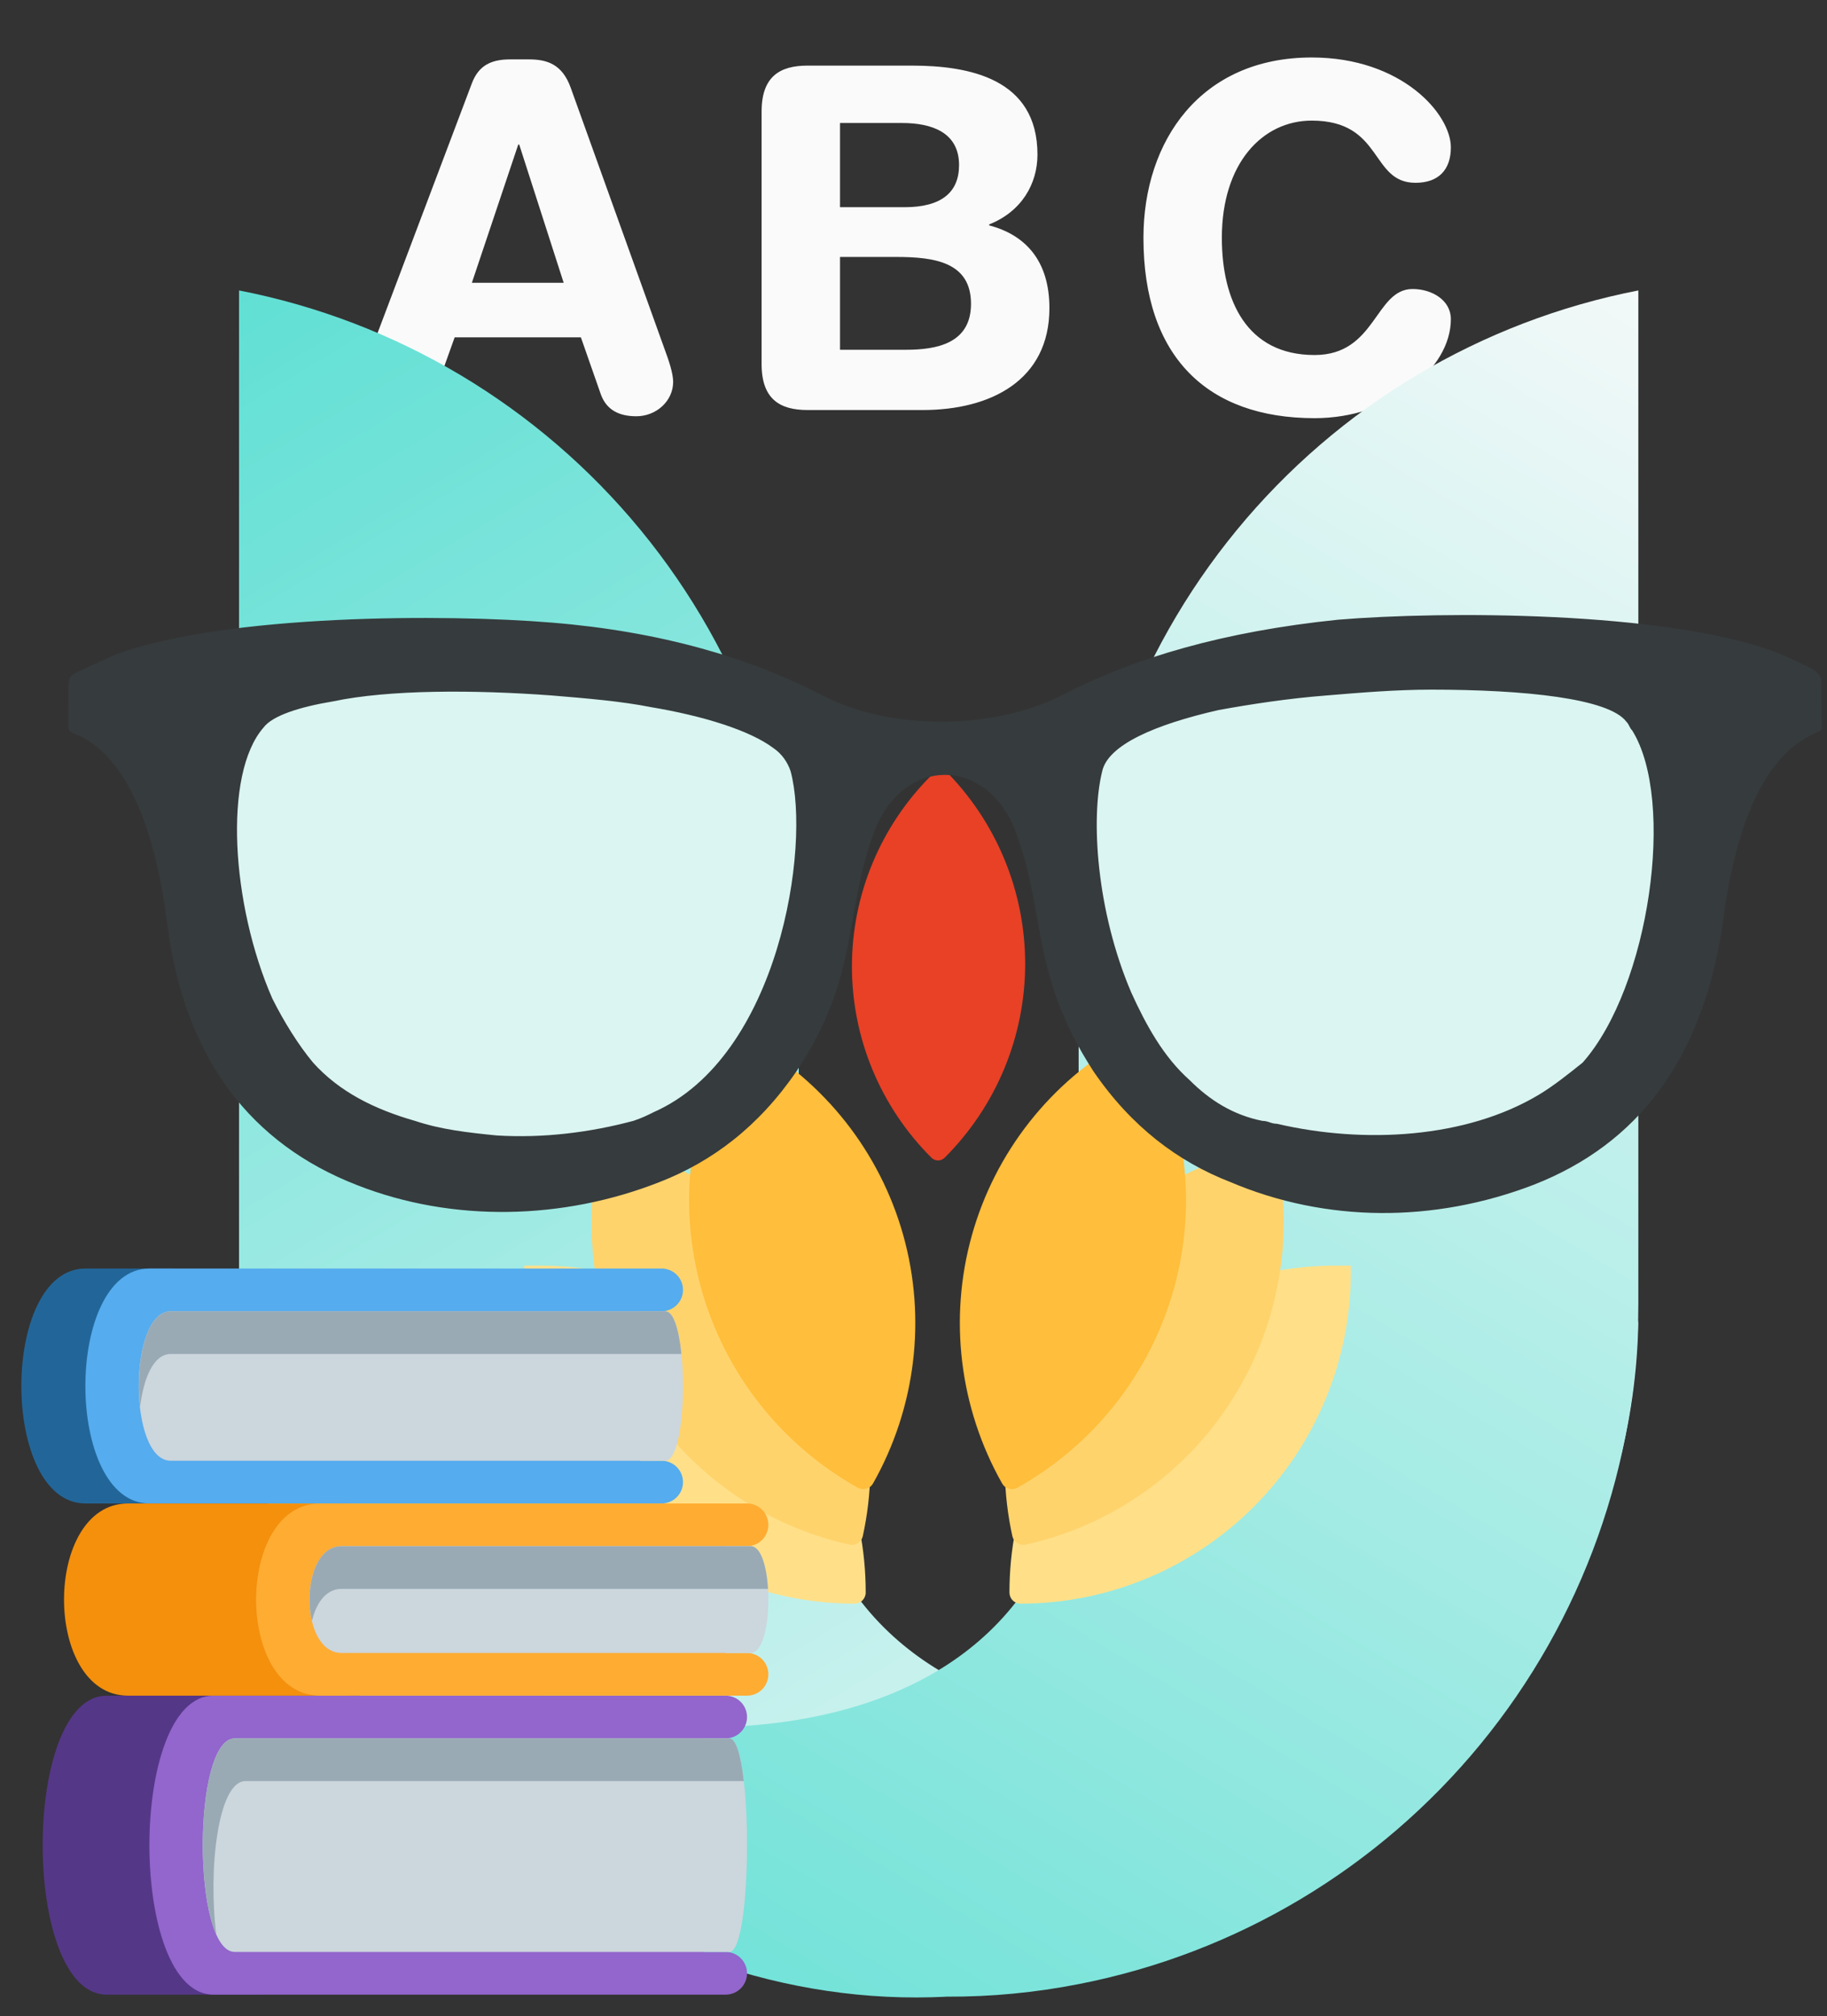 <svg width="107" height="118" viewBox="0 0 107 118" fill="none" xmlns="http://www.w3.org/2000/svg">
<rect x="0" y="0" width="107" height="118" fill="#333333" stroke="none"/>
<defs>
<linearGradient id="paint0_linear_634_9382" x1="12.224" y1="10.14" x2="85.015" y2="131.457" gradientUnits="userSpaceOnUse">
<stop stop-color="#59DED2"/>
<stop offset="1" stop-color="#FAFAFA"/>
</linearGradient>
<linearGradient id="paint1_linear_634_9382" x1="97.727" y1="10.14" x2="24.936" y2="131.457" gradientUnits="userSpaceOnUse">
<stop stop-color="#FAFAFA"/>
<stop offset="1" stop-color="#59DED2"/>
</linearGradient>
</defs>
<path d="M21.7 20.584C21.532 21.032 21.252 21.844 21.252 22.348C21.252 23.58 22.12 24.364 23.38 24.364C24.472 24.364 25.116 24 25.424 23.104L26.628 19.744H34.02L35.196 23.104C35.532 24 36.26 24.364 37.268 24.364C38.444 24.364 39.424 23.468 39.424 22.348C39.424 21.844 39.144 21.032 38.976 20.584L33.432 5.156C32.928 3.728 32.004 3.476 30.968 3.476H29.876C28.756 3.476 28.028 3.84 27.636 4.876L21.7 20.584ZM33.012 16.552H27.636L30.352 8.46H30.408L33.012 16.552ZM44.604 21.312C44.604 23.356 45.668 24 47.292 24H54.04C58.016 24 61.46 22.264 61.46 18.036C61.46 15.264 60.06 13.752 57.932 13.192V13.136C59.836 12.38 60.76 10.756 60.76 9.048C60.76 4.596 56.756 3.84 53.396 3.84H47.292C45.668 3.84 44.604 4.484 44.604 6.528V21.312ZM49.196 15.04H52.5C54.74 15.04 56.868 15.348 56.868 17.784C56.868 20.108 54.852 20.472 53.06 20.472H49.196V15.04ZM49.196 7.2H52.836C54.544 7.2 56.168 7.732 56.168 9.664C56.168 11.26 55.132 12.128 52.976 12.128H49.196V7.2ZM66.967 13.92C66.967 20.864 70.691 24.476 76.991 24.476C81.443 24.476 84.971 21.592 84.971 18.68C84.971 17.56 83.851 16.916 82.731 16.916C80.519 16.916 80.603 20.78 76.991 20.78C73.015 20.78 71.559 17.588 71.559 13.92C71.559 9.552 73.939 7.06 76.823 7.06C81.023 7.06 80.239 10.7 82.899 10.7C84.271 10.7 84.971 9.916 84.971 8.628C84.971 6.668 82.087 3.364 76.823 3.364C70.327 3.364 66.967 8.236 66.967 13.92Z" fill="#FAFAFA"/>
<path d="M14 17V76.24C13.998 85.674 17.268 94.814 23.249 102.093C29.23 109.372 37.55 114.336 46.78 116.133C49.321 116.632 51.905 116.879 54.493 116.868C72.413 116.623 89.974 103.067 94.666 86.236C95.48 83.294 95.912 80.26 95.951 77.207C95.259 82.158 93.262 86.833 90.166 90.75C89.8 91.208 80.93 101.919 67.027 101.068C64.276 100.901 54.661 100.314 49.673 92.685C47.875 89.847 46.907 86.56 46.877 83.198L46.78 82.798V56.893C46.782 47.459 43.512 38.319 37.531 31.04C31.55 23.761 23.23 18.797 14 17Z" fill="url(#paint0_linear_634_9382)"/>
<path d="M95.951 17V76.24C95.953 85.674 92.683 94.814 86.702 102.093C80.721 109.372 72.401 114.336 63.171 116.133C60.63 116.632 58.047 116.879 55.458 116.868C36.494 117.858 18.933 103.148 15.286 86.236C14.472 83.294 14.04 80.26 14 77.207C14.692 82.158 16.689 86.833 19.785 90.75C20.151 91.208 29.021 101.919 42.924 101.068C45.675 100.901 55.291 100.314 60.278 92.685C62.076 89.847 63.044 86.56 63.074 83.198L63.171 82.798V56.893C63.169 47.459 66.439 38.319 72.42 31.04C78.401 23.761 86.721 18.797 95.951 17Z" fill="url(#paint1_linear_634_9382)"/>
<path d="M59.12 93.213C59.12 93.386 59.188 93.552 59.31 93.674C59.433 93.797 59.598 93.866 59.771 93.866C64.899 93.86 69.816 91.815 73.442 88.179C77.069 84.544 79.108 79.615 79.114 74.474V74.077H78.199C75.692 74.076 73.21 74.571 70.895 75.532C68.579 76.494 66.475 77.903 64.704 79.681C62.932 81.458 61.526 83.568 60.568 85.889C59.61 88.211 59.118 90.7 59.12 93.213Z" fill="#FFE089"/>
<path d="M59.291 89.918C59.329 90.086 59.431 90.232 59.576 90.325C59.72 90.418 59.895 90.45 60.063 90.414C62.533 89.869 64.871 88.841 66.945 87.39C69.019 85.938 70.787 84.091 72.149 81.953C73.511 79.816 74.439 77.43 74.882 74.933C75.325 72.435 75.273 69.875 74.729 67.397L74.647 67.024L73.74 67.215C68.824 68.304 64.54 71.308 61.83 75.565C59.12 79.823 58.207 84.986 59.291 89.918Z" fill="#FFD36C"/>
<path d="M58.688 86.826C58.73 86.901 58.787 86.968 58.855 87.021C58.923 87.075 59.001 87.114 59.084 87.138C59.167 87.161 59.254 87.168 59.34 87.158C59.425 87.147 59.508 87.12 59.583 87.078C64.069 84.568 67.364 80.384 68.747 75.443C70.129 70.503 69.486 65.21 66.958 60.726L66.768 60.388L65.967 60.835C61.538 63.307 58.283 67.433 56.918 72.307C55.553 77.181 56.19 82.404 58.688 86.826Z" fill="#FFBE3B"/>
<path d="M50.701 93.213C50.701 93.386 50.632 93.552 50.51 93.674C50.388 93.797 50.222 93.866 50.049 93.866C44.921 93.86 40.004 91.815 36.378 88.179C32.752 84.544 30.712 79.615 30.706 74.474V74.077H31.622C34.128 74.076 36.61 74.571 38.925 75.532C41.241 76.494 43.345 77.903 45.117 79.681C46.889 81.458 48.294 83.568 49.252 85.889C50.21 88.211 50.702 90.7 50.701 93.213Z" fill="#FFE089"/>
<path d="M50.529 89.918C50.492 90.086 50.389 90.232 50.245 90.325C50.1 90.418 49.925 90.45 49.757 90.414C47.287 89.869 44.949 88.841 42.875 87.39C40.802 85.938 39.033 84.091 37.672 81.953C36.31 79.816 35.381 77.43 34.938 74.933C34.495 72.435 34.548 69.875 35.092 67.397L35.173 67.024L36.08 67.215C40.996 68.304 45.281 71.308 47.99 75.565C50.7 79.823 51.613 84.986 50.529 89.918Z" fill="#FFD36C"/>
<path d="M51.132 86.826C51.09 86.901 51.033 86.968 50.965 87.021C50.898 87.075 50.82 87.114 50.737 87.138C50.653 87.161 50.566 87.168 50.481 87.158C50.395 87.147 50.312 87.12 50.237 87.078C45.752 84.568 42.456 80.384 41.074 75.443C39.691 70.503 40.334 65.21 42.862 60.726L43.053 60.388L43.854 60.835C48.282 63.307 51.537 67.433 52.902 72.307C54.267 77.181 53.63 82.404 51.132 86.826Z" fill="#FFBE3B"/>
<path d="M54.552 67.764C54.602 67.814 54.663 67.855 54.729 67.882C54.795 67.909 54.866 67.924 54.937 67.924C55.009 67.924 55.08 67.909 55.146 67.882C55.212 67.855 55.272 67.814 55.323 67.764C58.344 64.751 60.04 60.669 60.04 56.413C60.04 52.158 58.344 48.076 55.323 45.063L55.095 44.836L54.556 45.373C51.571 48.342 49.895 52.369 49.894 56.568C49.893 60.767 51.569 64.794 54.552 67.764Z" fill="#E84126"/>
<path d="M62.164 40.707C58.071 42.753 52.102 42.753 48.179 40.707C43.916 38.49 38.629 36.955 32.319 36.443C26.179 35.931 13.218 35.931 6.737 38.319C6.055 38.66 5.202 39.001 4.52 39.342C4.179 39.513 4.008 39.513 4.008 40.366V41.389C4.008 43.265 3.838 42.583 5.032 43.265C7.59 44.8 9.125 48.722 9.807 54.18C10.83 62.025 14.753 66.97 20.892 69.358C26.52 71.575 33.001 71.404 38.629 69.187C41.699 67.994 44.427 65.947 46.644 62.707C50.396 57.079 49.373 53.497 51.249 48.552C52.954 44.288 57.73 44.288 59.435 48.552C61.311 53.497 60.288 56.908 64.04 62.707C66.257 65.947 68.985 67.994 72.055 69.187C77.683 71.575 83.993 71.575 89.792 69.358C95.931 66.97 99.683 62.025 100.877 54.18C101.559 48.722 103.094 44.8 105.652 43.265C107.016 42.412 106.675 43.265 106.675 41.389V40.366C106.675 39.683 106.675 39.513 106.164 39.172C105.482 38.831 104.799 38.49 103.947 38.148C97.466 35.761 84.505 35.761 78.365 36.273C71.714 36.955 66.427 38.49 62.164 40.707Z" fill="#363B3D"/>
<path d="M45.28 43.776C43.916 42.753 41.187 41.901 38.117 41.389C36.412 41.048 34.365 40.877 32.319 40.707C27.714 40.366 22.768 40.366 19.528 41.048C17.482 41.389 15.947 41.901 15.435 42.583C13.048 45.311 13.559 52.986 15.947 58.443C16.629 59.807 17.482 61.172 18.334 62.195C19.869 63.901 21.916 64.924 24.303 65.606C25.838 66.118 27.373 66.288 29.079 66.459C31.807 66.629 34.536 66.288 37.094 65.606C37.606 65.435 37.947 65.265 38.288 65.094C45.621 61.854 47.497 49.575 46.303 45.141C46.133 44.629 45.792 44.117 45.28 43.776ZM95.59 42.753C95.42 42.583 95.42 42.412 95.249 42.242C94.226 40.877 89.28 40.366 83.823 40.366C81.776 40.366 79.73 40.536 77.683 40.707C75.466 40.877 73.249 41.218 71.373 41.559C67.621 42.412 64.893 43.606 64.552 45.141C63.869 47.87 64.21 53.327 66.257 58.102C67.11 59.978 68.133 61.854 69.668 63.218C70.862 64.412 72.226 65.265 73.931 65.606C74.273 65.606 74.443 65.776 74.784 65.776C79.9 66.97 85.87 66.629 90.133 64.071C90.986 63.559 91.838 62.877 92.691 62.195C96.614 57.761 98.149 46.846 95.59 42.753Z" fill="#DAF5F2"/>
<path d="M18.75 111.75C18.75 114.511 17.761 116.75 15 116.75H6.25C1.25 116.75 1.25 99.25 6.25 99.25H15C17.761 99.25 18.75 101.489 18.75 104.25V111.75Z" fill="#553788"/>
<path d="M42.5 114.25H41.25V101.75H42.5C42.831 101.75 43.15 101.618 43.384 101.384C43.618 101.149 43.75 100.832 43.75 100.5C43.75 100.168 43.618 99.85 43.384 99.616C43.15 99.382 42.831 99.25 42.5 99.25H12.5C7.5 99.25 7.5 116.75 12.5 116.75H42.5C42.831 116.75 43.15 116.618 43.384 116.384C43.618 116.149 43.75 115.832 43.75 115.5C43.75 115.168 43.618 114.851 43.384 114.616C43.15 114.382 42.831 114.25 42.5 114.25Z" fill="#9266CC"/>
<path d="M42.715 114.25H13.75C11.25 114.25 11.25 101.75 13.75 101.75H42.715C44.095 101.75 44.095 114.25 42.715 114.25Z" fill="#CCD6DD"/>
<path d="M14.375 104.25H43.562C43.394 102.781 43.112 101.75 42.715 101.75H13.75C11.686 101.75 11.328 110.26 12.671 113.235C12.181 109.536 12.749 104.25 14.375 104.25Z" fill="#99AAB5"/>
<path d="M15 83C15 84.326 14.473 85.598 13.536 86.535C12.598 87.473 11.326 88 10 88H5C0 88 0 74.25 5 74.25H10C11.326 74.25 12.598 74.777 13.536 75.715C14.473 76.652 15 77.924 15 79.25V83Z" fill="#226699"/>
<path d="M38.75 85.5H37.5V76.75H38.75C39.081 76.75 39.4 76.618 39.634 76.384C39.868 76.15 40 75.832 40 75.5C40 75.168 39.868 74.85 39.634 74.616C39.4 74.382 39.081 74.25 38.75 74.25H8.75C3.75 74.25 3.75 88 8.75 88H38.75C39.081 88 39.4 87.868 39.634 87.634C39.868 87.4 40 87.082 40 86.75C40 86.418 39.868 86.1 39.634 85.866C39.4 85.632 39.081 85.5 38.75 85.5Z" fill="#55ACEE"/>
<path d="M38.965 85.5H10C7.5 85.5 7.5 76.75 10 76.75H38.965C40.345 76.75 40.345 85.5 38.965 85.5Z" fill="#CCD6DD"/>
<path d="M10 79.25H39.906C39.764 77.844 39.451 76.75 38.965 76.75H10C8.509 76.75 7.914 79.861 8.203 82.375C8.398 80.677 8.991 79.25 10 79.25Z" fill="#99AAB5"/>
<path d="M25 94.25C25 95.576 24.473 96.848 23.535 97.785C22.598 98.723 21.326 99.25 20 99.25H7.5C2.5 99.25 2.5 88 7.5 88H20C21.326 88 22.598 88.527 23.535 89.465C24.473 90.402 25 91.674 25 93V94.25Z" fill="#F4900C"/>
<path d="M43.75 96.75H42.5V90.5H43.75C44.081 90.5 44.4 90.368 44.634 90.134C44.868 89.9 45 89.582 45 89.25C45 88.918 44.868 88.6 44.634 88.366C44.4 88.132 44.081 88 43.75 88H18.75C13.75 88 13.75 99.25 18.75 99.25H43.75C44.081 99.25 44.4 99.118 44.634 98.884C44.868 98.65 45 98.332 45 98C45 97.668 44.868 97.35 44.634 97.116C44.4 96.882 44.081 96.75 43.75 96.75Z" fill="#FFAC33"/>
<path d="M43.965 96.75H20C17.5 96.75 17.5 90.5 20 90.5H43.965C45.345 90.5 45.345 96.75 43.965 96.75Z" fill="#CCD6DD"/>
<path d="M20 93H44.98C44.898 91.672 44.562 90.5 43.965 90.5H20C18.407 90.5 17.833 93.034 18.271 94.875C18.518 93.826 19.092 93 20 93Z" fill="#99AAB5"/>
</svg>
